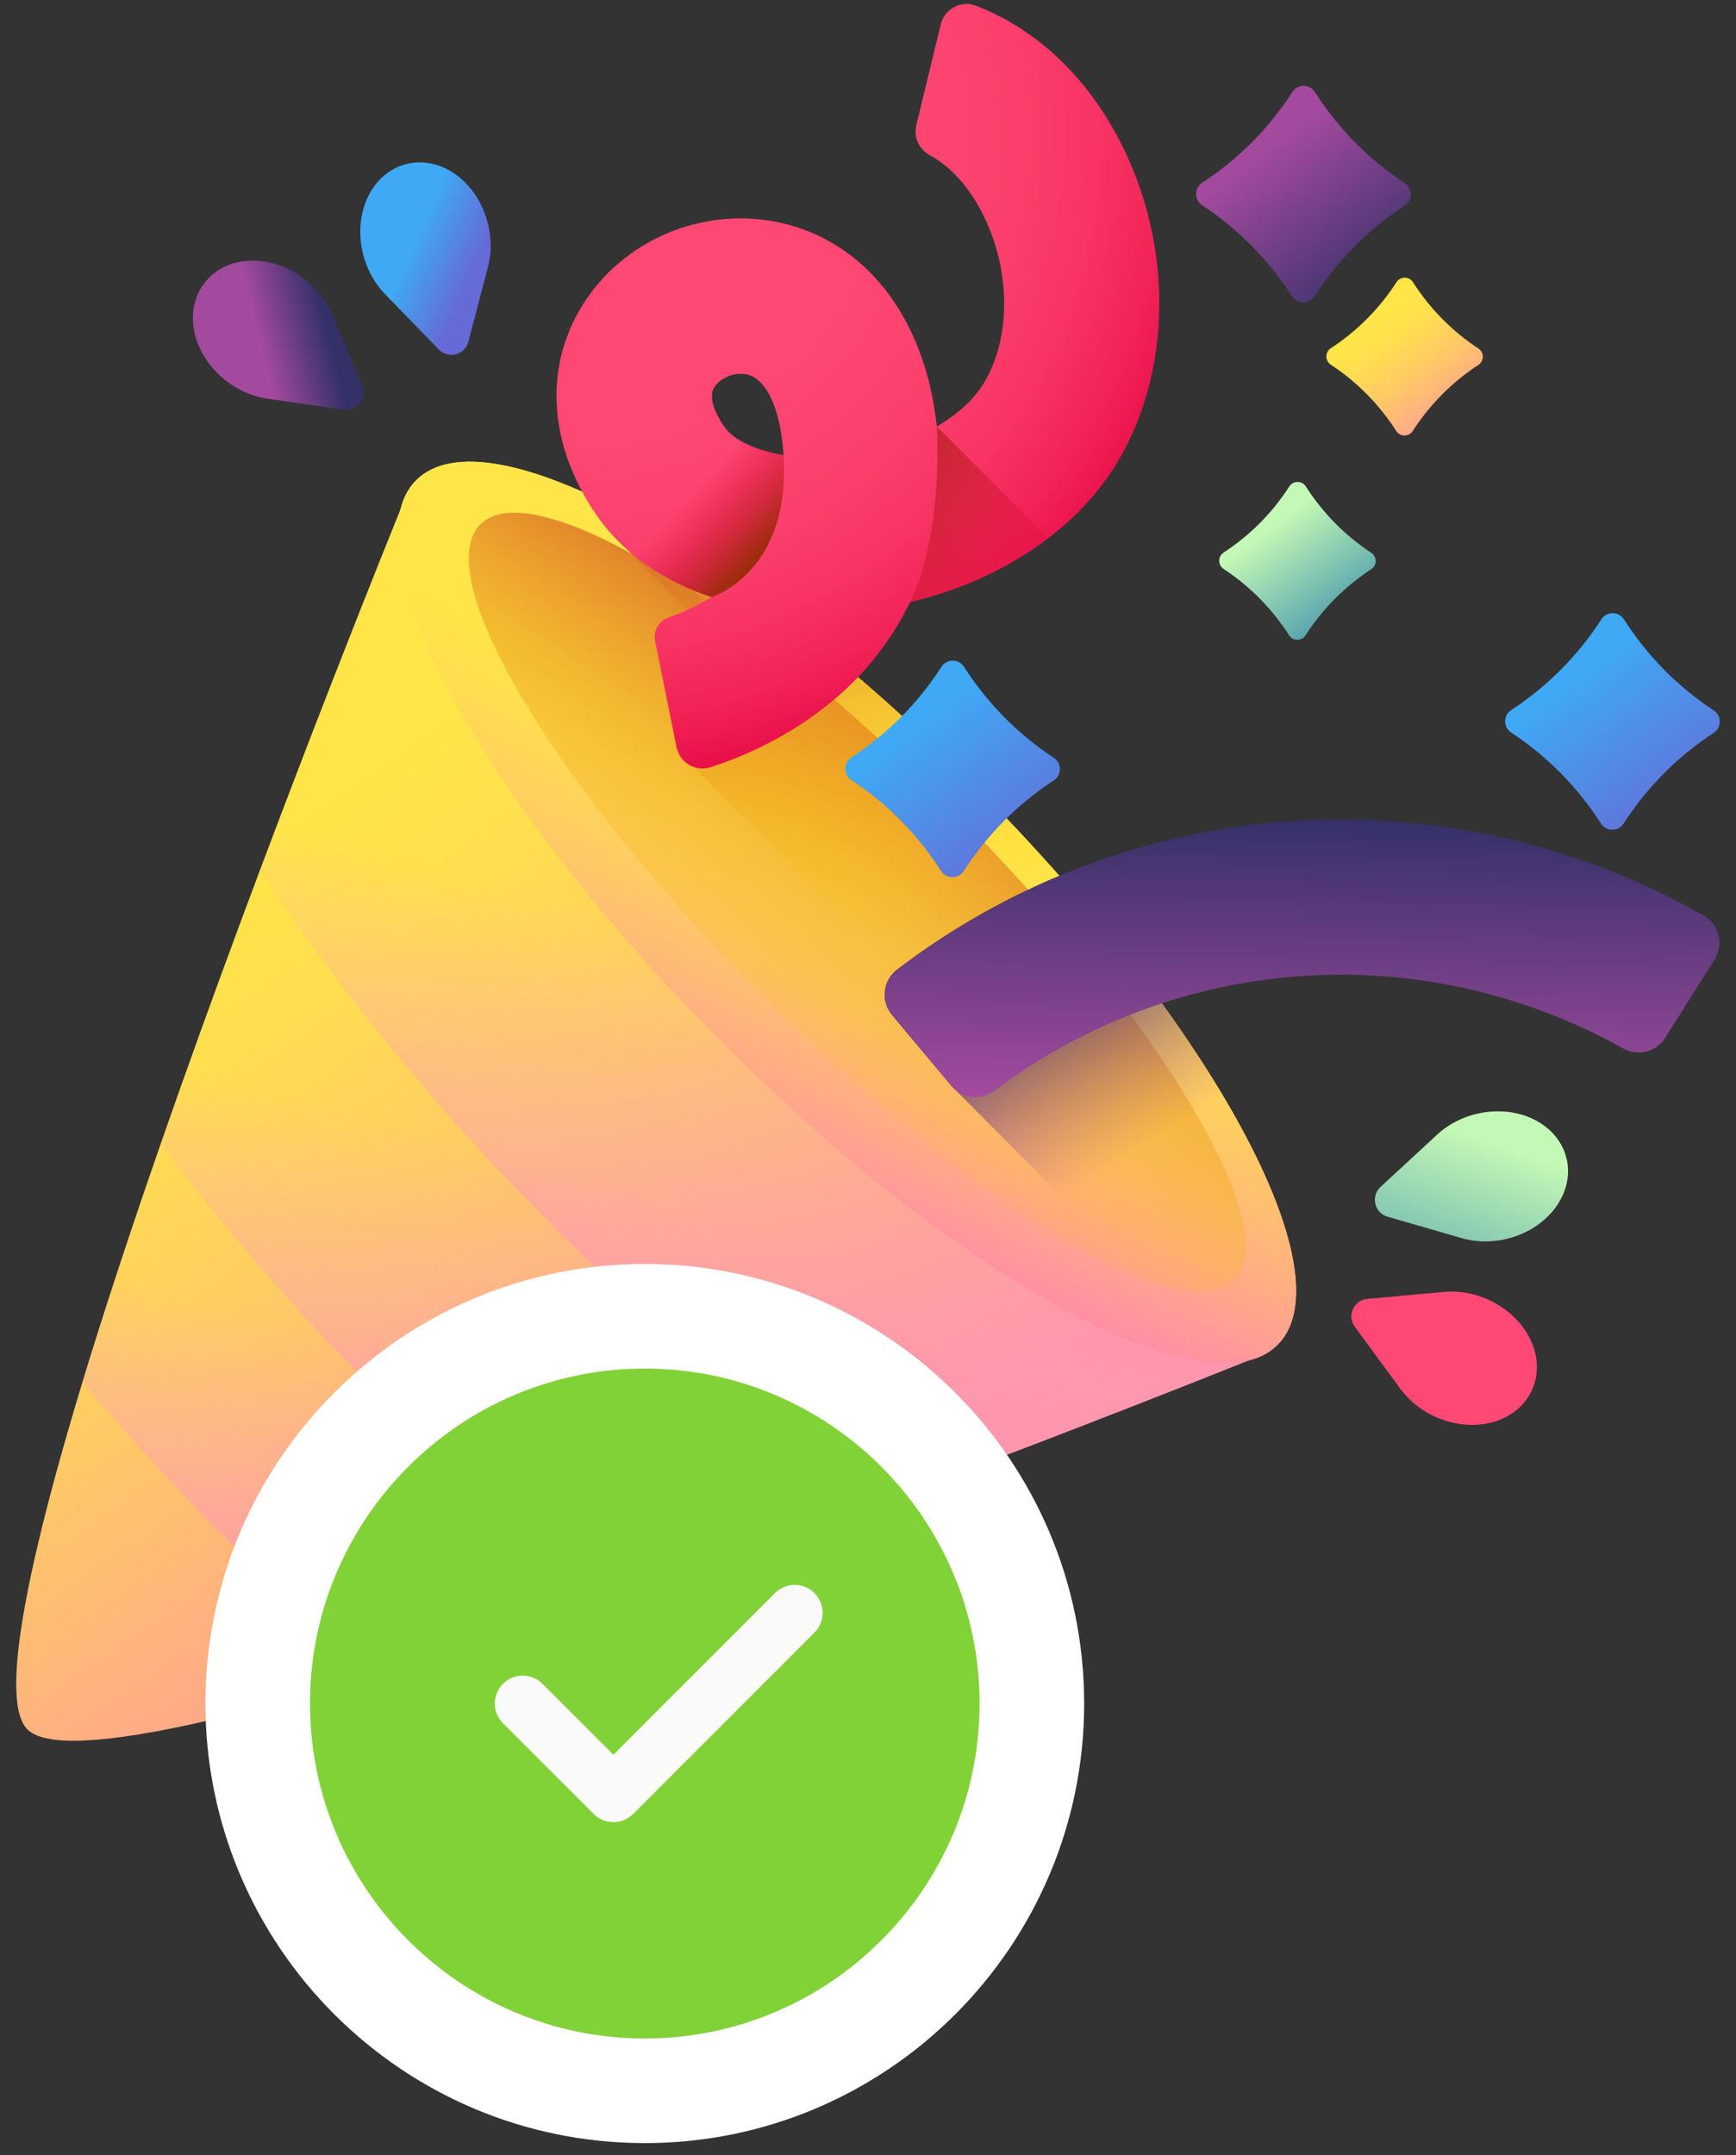 <svg width="83" height="103" viewBox="0 0 83 103" fill="none" xmlns="http://www.w3.org/2000/svg">
<rect x="0" y="0" width="83" height="103" fill="#333333" stroke="none"/>
<g clip-path="url(#clip0_1942_14007)">
<path d="M61.079 64.271C60.798 64.551 60.457 64.763 60.059 64.908L59.657 65.029C59.657 65.029 5.519 86.872 1.31 82.647C-2.9 78.422 19.14 24.364 19.14 24.364L19.263 23.963C19.409 23.566 19.622 23.225 19.904 22.945C23.271 19.589 35.22 26.12 46.59 37.531C57.96 48.943 64.447 60.915 61.079 64.271Z" fill="url(#paint0_linear_1942_14007)"/>
<path d="M57.711 65.805C54.862 66.935 49.157 69.171 42.42 71.674C38.3 73.206 33.794 74.837 29.319 76.375C25.409 77.719 21.522 78.993 17.941 80.067C15.48 77.999 13.035 75.756 10.639 73.352C8.243 70.947 6.009 68.494 3.95 66.025C5.037 62.448 6.326 58.566 7.684 54.66C9.238 50.191 10.886 45.691 12.432 41.577C14.96 34.849 17.217 29.153 18.357 26.308C25.621 30.247 33.383 36.072 40.692 43.408C48.001 50.743 53.798 58.527 57.711 65.805Z" fill="url(#paint1_linear_1942_14007)"/>
<path d="M61.079 64.27C60.798 64.552 60.456 64.762 60.058 64.908L59.657 65.028C59.657 65.028 58.957 65.31 57.711 65.805C54.862 66.934 49.157 69.171 42.421 71.674C38.3 73.205 33.794 74.837 29.32 76.374C25.43 73.441 21.532 70.052 17.755 66.261C13.978 62.47 10.603 58.56 7.684 54.66C9.238 50.191 10.886 45.691 12.432 41.576C14.96 34.849 17.217 29.152 18.357 26.307C18.856 25.063 19.141 24.364 19.141 24.364L19.262 23.963C19.41 23.566 19.621 23.225 19.904 22.945C23.272 19.589 35.219 26.12 46.59 37.531C57.959 48.944 64.447 60.915 61.079 64.27Z" fill="url(#paint2_linear_1942_14007)"/>
<path d="M61.079 64.27C60.798 64.552 60.456 64.762 60.058 64.908L59.657 65.028C59.657 65.028 58.957 65.31 57.711 65.805C54.862 66.934 49.157 69.171 42.42 71.674C36.937 68.063 31.321 63.487 25.95 58.096C20.579 52.705 16.023 47.072 12.432 41.576C14.96 34.849 17.217 29.152 18.357 26.307C18.856 25.063 19.141 24.364 19.141 24.364L19.262 23.963C19.41 23.566 19.621 23.225 19.904 22.945C23.272 19.589 35.219 26.12 46.59 37.531C57.959 48.943 64.446 60.914 61.079 64.27Z" fill="url(#paint3_linear_1942_14007)"/>
<path d="M61.079 64.271C57.711 67.627 45.762 61.097 34.392 49.685C23.022 38.273 16.535 26.302 19.903 22.945C23.271 19.589 35.22 26.119 46.59 37.531C57.96 48.943 64.447 60.915 61.079 64.271Z" fill="url(#paint4_linear_1942_14007)"/>
<path d="M58.979 61.195C56.491 63.674 46.413 57.594 36.47 47.615C26.526 37.635 20.483 27.535 22.971 25.056C25.46 22.576 35.538 28.656 45.481 38.636C55.424 48.615 61.468 58.715 58.979 61.195Z" fill="url(#paint5_linear_1942_14007)"/>
<path d="M61.08 64.271C64.447 60.916 57.961 48.944 46.59 37.532C39.923 30.84 33.058 25.829 27.84 23.503C28.043 23.878 28.271 24.25 28.525 24.616C28.938 25.212 29.421 25.755 29.965 26.244L32.852 29.151C32.52 29.302 32.214 29.422 31.957 29.513C31.496 29.675 31.227 30.151 31.323 30.63L32.345 35.705C32.435 36.153 32.75 36.494 33.143 36.643L60.863 64.463C60.938 64.403 61.011 64.34 61.08 64.271Z" fill="url(#paint6_linear_1942_14007)"/>
<path d="M42.648 48.503L45.483 51.892L58.691 65.148C59.701 65.12 60.512 64.836 61.079 64.271C64.022 61.338 59.44 51.827 50.65 41.858C47.91 43.002 45.299 44.5 42.888 46.341C42.206 46.861 42.098 47.846 42.648 48.503Z" fill="url(#paint7_linear_1942_14007)"/>
<path d="M45.484 51.893L42.648 48.503C42.098 47.846 42.207 46.861 42.888 46.341C51.675 39.632 63.105 37.453 73.779 40.524C76.466 41.296 79.039 42.38 81.447 43.751C82.192 44.175 82.43 45.137 81.973 45.862L79.614 49.599C79.186 50.276 78.304 50.498 77.605 50.106C75.757 49.071 73.786 48.249 71.728 47.657C63.38 45.256 54.445 46.932 47.542 52.128C46.902 52.61 45.998 52.507 45.484 51.893Z" fill="url(#paint8_linear_1942_14007)"/>
<path d="M20.983 16.704L18.408 14.055C17.241 12.854 16.89 10.921 17.571 9.452C18.362 7.745 20.261 7.245 21.79 8.34C23.107 9.284 23.754 11.139 23.33 12.758L22.395 16.332C22.229 16.963 21.438 17.172 20.983 16.704Z" fill="url(#paint9_linear_1942_14007)"/>
<path d="M16.428 19.58L12.773 19.049C11.116 18.808 9.659 17.49 9.304 15.909C8.891 14.074 10.092 12.521 11.971 12.457C13.59 12.402 15.233 13.479 15.884 15.021L17.321 18.425C17.575 19.026 17.074 19.674 16.428 19.58Z" fill="url(#paint10_linear_1942_14007)"/>
<path d="M65.373 62.073L69.052 61.74C70.719 61.59 72.442 62.533 73.155 63.988C73.983 65.676 73.177 67.466 71.363 67.965C69.801 68.395 67.953 67.73 66.961 66.381L64.773 63.405C64.386 62.879 64.723 62.132 65.373 62.073Z" fill="url(#paint11_linear_1942_14007)"/>
<path d="M66.004 56.724L68.718 54.218C69.948 53.082 71.889 52.78 73.341 53.498C75.027 54.333 75.478 56.243 74.344 57.744C73.368 59.037 71.497 59.636 69.889 59.171L66.34 58.145C65.713 57.964 65.525 57.167 66.004 56.724Z" fill="url(#paint12_linear_1942_14007)"/>
<path d="M33.975 36.664C33.255 36.897 32.494 36.446 32.345 35.704L31.323 30.629C31.227 30.151 31.496 29.674 31.957 29.512C32.495 29.323 33.242 29.011 34.015 28.535C31.681 27.765 29.782 26.429 28.525 24.616C26.156 21.198 25.97 17.345 28.028 14.309C30.064 11.306 33.827 9.84 37.392 10.663C41.289 11.563 44.027 14.973 44.715 19.785C44.744 19.986 44.769 20.185 44.791 20.384C45.747 19.824 46.52 19.133 47.004 18.359C48.228 16.401 48.345 13.48 47.3 10.916C46.637 9.289 45.614 8.045 44.459 7.419C43.944 7.14 43.67 6.56 43.808 5.991L44.978 1.165C45.158 0.425 45.945 6.25402e-05 46.656 0.272C49.931 1.527 52.627 4.317 54.174 8.115C56.119 12.888 55.783 18.322 53.297 22.296C51.33 25.44 47.702 27.785 43.507 28.777C42.564 30.747 41.154 32.478 39.305 33.896C37.33 35.41 35.283 36.243 33.975 36.664ZM35.43 17.864C34.944 17.863 34.423 18.105 34.172 18.475C33.797 19.028 34.295 19.91 34.626 20.387C35.079 21.041 36.134 21.529 37.462 21.747C37.443 21.451 37.411 21.148 37.367 20.836C37.13 19.178 36.515 18.079 35.722 17.896C35.628 17.874 35.53 17.864 35.43 17.864Z" fill="url(#paint13_radial_1942_14007)"/>
<path d="M50.112 25.724L44.791 20.384C44.791 20.384 45.131 25.54 43.506 28.777C45.98 28.192 48.257 27.137 50.112 25.724Z" fill="url(#paint14_linear_1942_14007)"/>
<path d="M34.626 20.387C34.383 20.038 34.053 19.471 34.04 18.975L26.607 18.962C26.619 20.843 27.261 22.791 28.525 24.616C29.782 26.429 31.681 27.765 34.015 28.535C34.015 28.535 37.825 27.38 37.462 21.747C36.133 21.528 35.079 21.041 34.626 20.387Z" fill="url(#paint15_linear_1942_14007)"/>
<path d="M50.387 37.292C48.662 38.416 47.189 39.898 46.075 41.63C45.824 42.02 45.245 42.019 44.996 41.628C43.887 39.891 42.42 38.405 40.699 37.274C40.317 37.023 40.318 36.453 40.701 36.203C42.426 35.079 43.899 33.597 45.014 31.865C45.264 31.475 45.843 31.476 46.092 31.867C47.201 33.603 48.668 35.09 50.389 36.221C50.771 36.472 50.77 37.042 50.387 37.292Z" fill="url(#paint16_linear_1942_14007)"/>
<path d="M81.936 35.023C80.211 36.148 78.739 37.629 77.624 39.361C77.373 39.751 76.794 39.75 76.545 39.359C75.436 37.623 73.97 36.136 72.248 35.006C71.866 34.755 71.867 34.184 72.25 33.934C73.976 32.81 75.448 31.329 76.563 29.596C76.814 29.207 77.392 29.208 77.641 29.598C78.75 31.335 80.217 32.821 81.938 33.952C82.32 34.203 82.319 34.774 81.936 35.023Z" fill="url(#paint17_linear_1942_14007)"/>
<path d="M67.162 9.824C65.436 10.948 63.964 12.43 62.849 14.162C62.598 14.552 62.02 14.551 61.77 14.16C60.662 12.424 59.195 10.937 57.473 9.806C57.091 9.555 57.092 8.985 57.475 8.735C59.201 7.611 60.673 6.13 61.788 4.397C62.039 4.007 62.617 4.008 62.867 4.399C63.975 6.136 65.442 7.622 67.163 8.753C67.546 9.004 67.544 9.575 67.162 9.824Z" fill="url(#paint18_linear_1942_14007)"/>
<path d="M65.562 27.201C64.305 28.021 63.231 29.1 62.419 30.363C62.236 30.647 61.814 30.646 61.632 30.362C60.824 29.096 59.755 28.012 58.5 27.188C58.222 27.005 58.222 26.589 58.502 26.407C59.76 25.587 60.833 24.508 61.645 23.245C61.828 22.961 62.25 22.962 62.432 23.246C63.24 24.512 64.309 25.596 65.564 26.42C65.842 26.603 65.842 27.019 65.562 27.201Z" fill="url(#paint19_linear_1942_14007)"/>
<path d="M70.686 17.438C69.428 18.258 68.355 19.338 67.542 20.601C67.359 20.885 66.938 20.884 66.756 20.599C65.948 19.333 64.879 18.25 63.624 17.425C63.345 17.242 63.346 16.826 63.625 16.644C64.883 15.825 65.956 14.745 66.769 13.482C66.952 13.198 67.374 13.199 67.555 13.484C68.363 14.75 69.433 15.833 70.687 16.657C70.966 16.84 70.965 17.256 70.686 17.438Z" fill="url(#paint20_linear_1942_14007)"/>
</g>
<path d="M30.828 62.903C20.62 62.903 12.321 71.203 12.321 81.41C12.321 91.618 20.62 99.918 30.828 99.918C41.035 99.918 49.335 91.618 49.335 81.41C49.335 71.203 41.035 62.903 30.828 62.903Z" fill="#81D237" stroke="white" stroke-width="5"/>
<path d="M38.941 78.019L30.27 86.689C30.01 86.949 29.669 87.08 29.327 87.08C28.986 87.08 28.644 86.949 28.384 86.689L24.049 82.354C23.527 81.832 23.527 80.989 24.049 80.468C24.57 79.946 25.413 79.946 25.935 80.468L29.327 83.86L37.055 76.132C37.576 75.611 38.419 75.611 38.941 76.132C39.462 76.654 39.462 77.497 38.941 78.019Z" fill="#FAFAFA"/>
<defs>
<linearGradient id="paint0_linear_1942_14007" x1="11.471" y1="40.791" x2="35.562" y2="75.46" gradientUnits="userSpaceOnUse">
<stop stop-color="#FFE548"/>
<stop offset="0.176" stop-color="#FFDE50"/>
<stop offset="0.445" stop-color="#FFCA65"/>
<stop offset="0.771" stop-color="#FFAA87"/>
<stop offset="1" stop-color="#FF90A4"/>
</linearGradient>
<linearGradient id="paint1_linear_1942_14007" x1="30.237" y1="67.97" x2="25.585" y2="84.346" gradientUnits="userSpaceOnUse">
<stop stop-color="#FBA5C2" stop-opacity="0"/>
<stop offset="0.386" stop-color="#FCA0BA" stop-opacity="0.386"/>
<stop offset="0.974" stop-color="#FF91A5" stop-opacity="0.974"/>
<stop offset="1" stop-color="#FF90A4"/>
</linearGradient>
<linearGradient id="paint2_linear_1942_14007" x1="34.91" y1="58.203" x2="29.15" y2="78.865" gradientUnits="userSpaceOnUse">
<stop stop-color="#FBA5C2" stop-opacity="0"/>
<stop offset="0.386" stop-color="#FCA0BA" stop-opacity="0.386"/>
<stop offset="0.974" stop-color="#FF91A5" stop-opacity="0.974"/>
<stop offset="1" stop-color="#FF90A4"/>
</linearGradient>
<linearGradient id="paint3_linear_1942_14007" x1="38.734" y1="46.98" x2="31.539" y2="70.499" gradientUnits="userSpaceOnUse">
<stop stop-color="#FBA5C2" stop-opacity="0"/>
<stop offset="0.386" stop-color="#FCA0BA" stop-opacity="0.386"/>
<stop offset="0.974" stop-color="#FF91A5" stop-opacity="0.974"/>
<stop offset="1" stop-color="#FF90A4"/>
</linearGradient>
<linearGradient id="paint4_linear_1942_14007" x1="42.828" y1="38.343" x2="35.206" y2="55.483" gradientUnits="userSpaceOnUse">
<stop stop-color="#FFE548"/>
<stop offset="0.176" stop-color="#FFDE50"/>
<stop offset="0.445" stop-color="#FFCA65"/>
<stop offset="0.771" stop-color="#FFAA87"/>
<stop offset="1" stop-color="#FF90A4"/>
</linearGradient>
<linearGradient id="paint5_linear_1942_14007" x1="35.639" y1="51.296" x2="46.394" y2="34.822" gradientUnits="userSpaceOnUse">
<stop stop-color="#FFD00D" stop-opacity="0"/>
<stop offset="1" stop-color="#DB722B"/>
</linearGradient>
<linearGradient id="paint6_linear_1942_14007" x1="45.602" y1="44.072" x2="38.881" y2="23.439" gradientUnits="userSpaceOnUse">
<stop stop-color="#FFD00D" stop-opacity="0"/>
<stop offset="1" stop-color="#DB722B"/>
</linearGradient>
<linearGradient id="paint7_linear_1942_14007" x1="53.591" y1="55.453" x2="48.165" y2="46.534" gradientUnits="userSpaceOnUse">
<stop stop-color="#A34A9E" stop-opacity="0"/>
<stop offset="1" stop-color="#343168"/>
</linearGradient>
<linearGradient id="paint8_linear_1942_14007" x1="62.133" y1="52.665" x2="62.381" y2="39.068" gradientUnits="userSpaceOnUse">
<stop stop-color="#A34A9E"/>
<stop offset="1" stop-color="#343168"/>
</linearGradient>
<linearGradient id="paint9_linear_1942_14007" x1="19.67" y1="11.778" x2="22.659" y2="13.079" gradientUnits="userSpaceOnUse">
<stop stop-color="#3FA9F5"/>
<stop offset="1" stop-color="#666AD6"/>
</linearGradient>
<linearGradient id="paint10_linear_1942_14007" x1="12.455" y1="16.445" x2="15.616" y2="15.655" gradientUnits="userSpaceOnUse">
<stop stop-color="#A34A9E"/>
<stop offset="1" stop-color="#343168"/>
</linearGradient>
<linearGradient id="paint11_linear_1942_14007" x1="69.733" y1="64.224" x2="61.916" y2="68.937" gradientUnits="userSpaceOnUse">
<stop stop-color="#FF4974"/>
<stop offset="0.45" stop-color="#FE4773"/>
<stop offset="0.629" stop-color="#FC406D"/>
<stop offset="0.76" stop-color="#F73464"/>
<stop offset="0.868" stop-color="#F12257"/>
<stop offset="0.961" stop-color="#E80C46"/>
<stop offset="1" stop-color="#E4003D"/>
</linearGradient>
<linearGradient id="paint12_linear_1942_14007" x1="71.142" y1="54.537" x2="67.492" y2="64.977" gradientUnits="userSpaceOnUse">
<stop stop-color="#C4F8B6"/>
<stop offset="1" stop-color="#3B8EAC"/>
</linearGradient>
<radialGradient id="paint13_radial_1942_14007" cx="0" cy="0" r="1" gradientUnits="userSpaceOnUse" gradientTransform="translate(27.742 6.26) rotate(0.115) scale(32.672 32.672)">
<stop stop-color="#FF4974"/>
<stop offset="0.45" stop-color="#FE4773"/>
<stop offset="0.629" stop-color="#FC406D"/>
<stop offset="0.76" stop-color="#F73464"/>
<stop offset="0.868" stop-color="#F12257"/>
<stop offset="0.961" stop-color="#E80C46"/>
<stop offset="1" stop-color="#E4003D"/>
</radialGradient>
<linearGradient id="paint14_linear_1942_14007" x1="51.01" y1="29.555" x2="39.233" y2="21.036" gradientUnits="userSpaceOnUse">
<stop stop-color="#E4003D" stop-opacity="0"/>
<stop offset="0.343" stop-color="#CD0E2D" stop-opacity="0.343"/>
<stop offset="1" stop-color="#972E07"/>
</linearGradient>
<linearGradient id="paint15_linear_1942_14007" x1="33.136" y1="23.471" x2="36.429" y2="26.529" gradientUnits="userSpaceOnUse">
<stop stop-color="#E4003D" stop-opacity="0"/>
<stop offset="0.343" stop-color="#CD0E2D" stop-opacity="0.343"/>
<stop offset="1" stop-color="#972E07"/>
</linearGradient>
<linearGradient id="paint16_linear_1942_14007" x1="43.865" y1="34.517" x2="49.294" y2="41.785" gradientUnits="userSpaceOnUse">
<stop stop-color="#3FA9F5"/>
<stop offset="1" stop-color="#666AD6"/>
</linearGradient>
<linearGradient id="paint17_linear_1942_14007" x1="75.415" y1="32.254" x2="80.844" y2="39.522" gradientUnits="userSpaceOnUse">
<stop stop-color="#3FA9F5"/>
<stop offset="1" stop-color="#666AD6"/>
</linearGradient>
<linearGradient id="paint18_linear_1942_14007" x1="60.644" y1="7.052" x2="66.073" y2="14.321" gradientUnits="userSpaceOnUse">
<stop stop-color="#A34A9E"/>
<stop offset="1" stop-color="#343168"/>
</linearGradient>
<linearGradient id="paint19_linear_1942_14007" x1="60.808" y1="25.183" x2="64.766" y2="30.482" gradientUnits="userSpaceOnUse">
<stop stop-color="#C4F8B6"/>
<stop offset="1" stop-color="#3B8EAC"/>
</linearGradient>
<linearGradient id="paint20_linear_1942_14007" x1="65.933" y1="15.421" x2="69.891" y2="20.72" gradientUnits="userSpaceOnUse">
<stop stop-color="#FFE548"/>
<stop offset="0.176" stop-color="#FFDE50"/>
<stop offset="0.445" stop-color="#FFCA65"/>
<stop offset="0.771" stop-color="#FFAA87"/>
<stop offset="1" stop-color="#FF90A4"/>
</linearGradient>
<clipPath id="clip0_1942_14007">
<rect width="83" height="83" fill="white" transform="translate(0 0.189)"/>
</clipPath>
</defs>
</svg>
